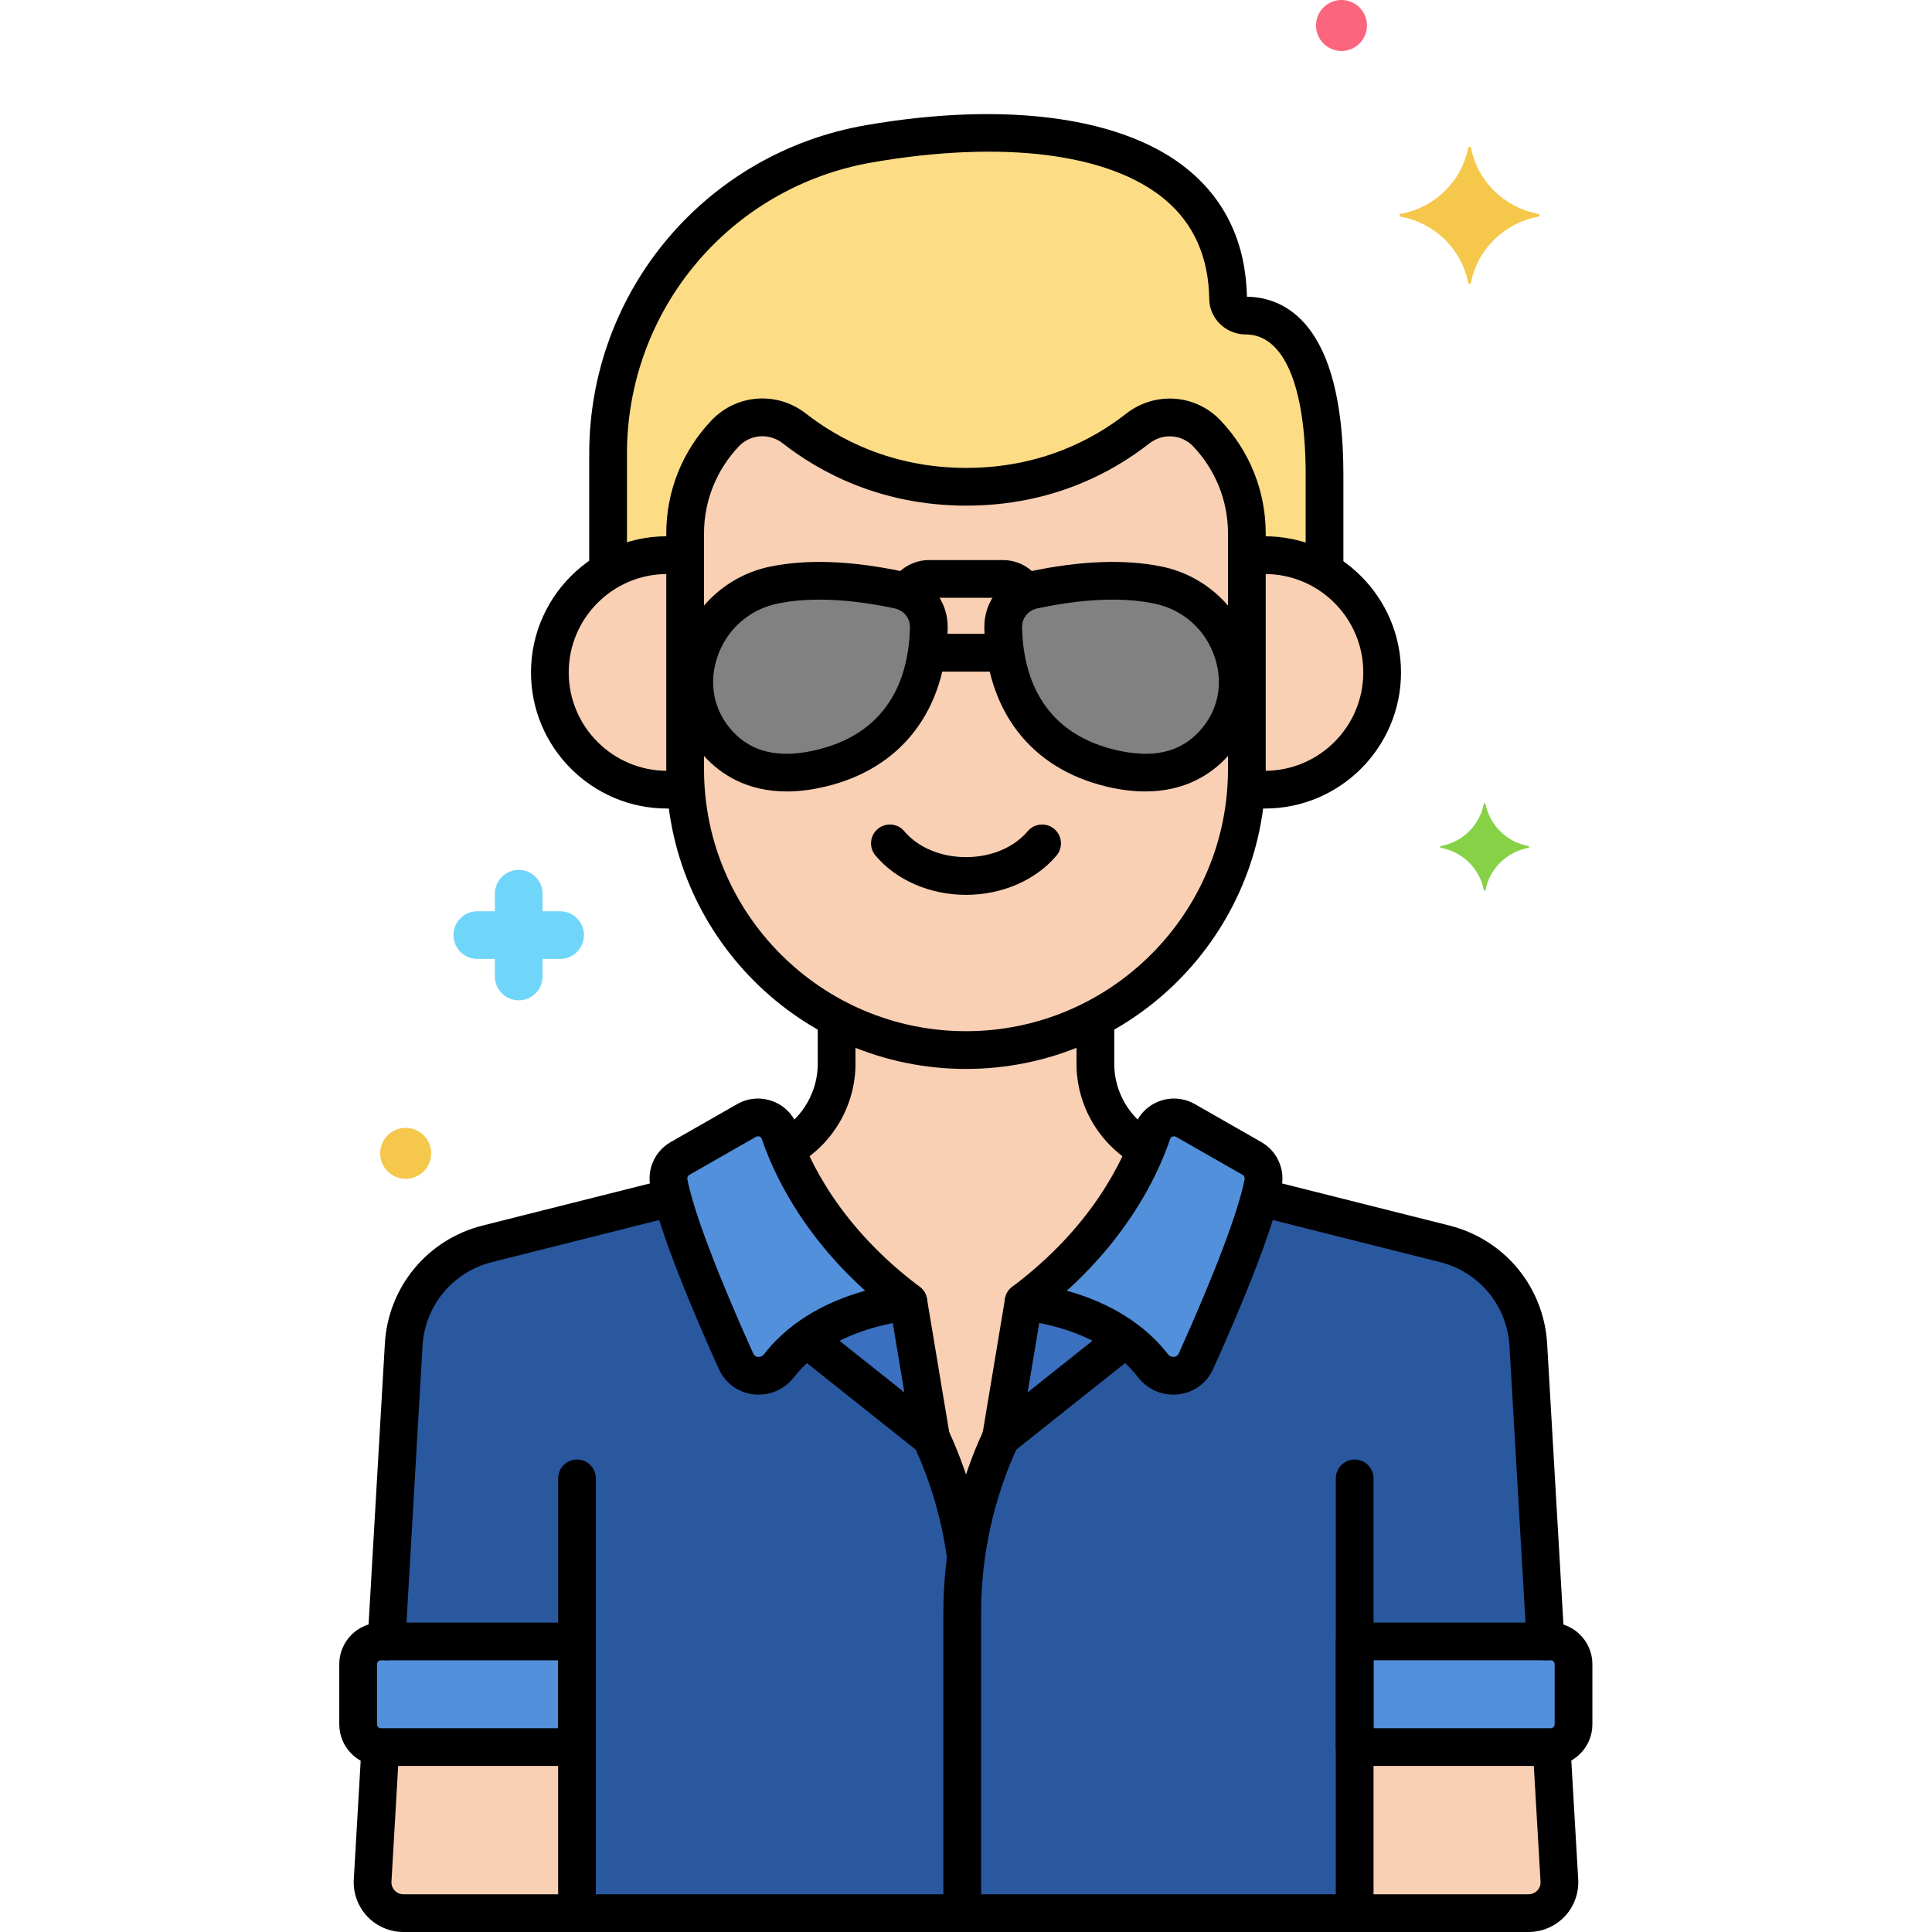 <?xml version="1.0" encoding="utf-8"?>
<!-- Generator: Adobe Illustrator 24.0.0, SVG Export Plug-In . SVG Version: 6.00 Build 0)  -->
<svg version="1.1" xmlns="http://www.w3.org/2000/svg" xmlns:xlink="http://www.w3.org/1999/xlink" x="0px" y="0px"
	 viewBox="0 0 256 256" style="enable-background:new 0 0 256 256;" xml:space="preserve">
<style type="text/css">
	.st0{fill:#3A70BF;}
	.st1{fill:#EDF4FC;}
	.st2{fill:#C7D7E5;}
	.st3{fill:#F9D0B4;}
	.st4{fill:#5B5D60;}
	.st5{fill:#5290DB;}
	.st6{fill:#70D6F9;}
	.st7{fill:#F5C84C;}
	.st8{fill:#FC657E;}
	.st9{fill:#87D147;}
	.st10{fill:#FCDD86;}
	.st11{fill:#9BE5F9;}
	.st12{fill:#B2E26D;}
	.st13{fill:#754E34;}
	.st14{fill:#FCA265;}
	.st15{fill:#818182;}
	.st16{fill:#F94EED;}
	.st17{fill:#FFC197;}
	.st18{fill:#3CAADC;}
	.st19{fill:#DAE6F1;}
	.st20{fill:#57AF12;}
	.st21{fill:#EF4460;}
	.st22{fill:#FFF0CA;}
	.st23{fill:#F98FA6;}
	.st24{fill:#EDB311;}
	.st25{fill:#FC8C48;}
	.st26{fill:#FCB9CB;}
	.st27{fill:#96BC71;}
	.st28{fill:#78A352;}
	.st29{fill:#B8DD90;}
	.st30{fill:#6FAFEF;}
	.st31{fill:#29589F;}
	.st32{fill:#414344;}
	.st33{fill:#9B6B4B;}
	.st34{fill:#73B1EF;}
</style>
<g id="Layer_1">
</g>
<g id="Layer_2">
</g>
<g id="Layer_3">
</g>
<g id="Layer_4">
</g>
<g id="Layer_5">
</g>
<g id="Layer_6">
</g>
<g id="Layer_7">
</g>
<g id="Layer_8">
</g>
<g id="Layer_9">
</g>
<g id="Layer_10">
</g>
<g id="Layer_11">
</g>
<g id="Layer_12">
</g>
<g id="Layer_13">
</g>
<g id="Layer_14">
</g>
<g id="Layer_15">
</g>
<g id="Layer_16">
</g>
<g id="Layer_17">
</g>
<g id="Layer_18">
</g>
<g id="Layer_19">
</g>
<g id="Layer_20">
</g>
<g id="Layer_21">
</g>
<g id="Layer_22">
</g>
<g id="Layer_23">
</g>
<g id="Layer_24">
</g>
<g id="Layer_25">
</g>
<g id="Layer_26">
</g>
<g id="Layer_27">
</g>
<g id="Layer_28">
</g>
<g id="Layer_29">
</g>
<g id="Layer_30">
</g>
<g id="Layer_31">
</g>
<g id="Layer_32">
</g>
<g id="Layer_33">
</g>
<g id="Layer_34">
</g>
<g id="Layer_35">
</g>
<g id="Layer_36">
</g>
<g id="Layer_37">
</g>
<g id="Layer_38">
</g>
<g id="Layer_39">
</g>
<g id="Layer_40">
</g>
<g id="Layer_41">
</g>
<g id="Layer_42">
</g>
<g id="Layer_43">
</g>
<g id="Layer_44">
</g>
<g id="Layer_45">
</g>
<g id="Layer_46">
</g>
<g id="Layer_47">
</g>
<g id="Layer_48">
</g>
<g id="Layer_49">
</g>
<g id="Layer_50">
</g>
<g id="Layer_51">
</g>
<g id="Layer_52">
</g>
<g id="Layer_53">
</g>
<g id="Layer_54">
</g>
<g id="Layer_55">
</g>
<g id="Layer_56">
</g>
<g id="Layer_57">
</g>
<g id="Layer_58">
</g>
<g id="Layer_59">
</g>
<g id="Layer_60">
</g>
<g id="Layer_61">
</g>
<g id="Layer_62">
</g>
<g id="Layer_63">
	<g>
		<g>
			<g>
				<path class="st3" d="M159.899,57.412c-2.433-2.552-6.39-2.787-9.164-0.61c-4.386,3.443-11.975,7.698-22.693,7.698
					c-10.745,0-18.374-4.276-22.778-7.723c-2.771-2.169-6.72-1.926-9.149,0.621l-0.013,0.013c-3.413,3.579-5.316,8.334-5.316,13.279
					v31.233c0,20.468,16.747,37.215,37.215,37.215h0c20.468,0,37.215-16.747,37.215-37.215V70.691
					C165.215,65.746,163.311,60.99,159.899,57.412z"/>
			</g>
		</g>
		<g>
			<g>
				<path class="st3" d="M167.603,73.561c-0.813,0-1.609,0.069-2.388,0.189c0,3.96,0,22.286,0,28.173
					c0,0.839-0.038,1.67-0.094,2.496c0.81,0.13,1.635,0.217,2.482,0.217c8.581,0,15.537-6.956,15.537-15.537
					S176.184,73.561,167.603,73.561z"/>
			</g>
		</g>
		<g>
			<g>
				<path class="st3" d="M90.785,101.923c0-3.856,0-20.507,0-28.173c-0.779-0.121-1.575-0.189-2.388-0.189
					c-8.581,0-15.538,6.957-15.538,15.538s6.956,15.537,15.538,15.537c0.847,0,1.672-0.086,2.482-0.217v-0.001
					C90.823,103.593,90.785,102.762,90.785,101.923z"/>
			</g>
		</g>
		<g>
			<g>
				<path class="st10" d="M165.076,41.816c-1.246,0-2.327-0.961-2.344-2.207c-0.285-20.737-23.966-24.633-47.549-20.56
					c-19.994,3.453-34.608,20.791-34.608,41.081v15.559c2.299-1.344,4.966-2.128,7.821-2.128c0.813,0,1.609,0.068,2.388,0.189
					v-3.059c0-4.945,1.904-9.7,5.316-13.279l0.013-0.013c2.429-2.547,6.377-2.79,9.149-0.621c4.404,3.447,12.034,7.723,22.778,7.723
					c10.719,0,18.308-4.255,22.693-7.698c2.774-2.177,6.73-1.943,9.164,0.61c3.413,3.579,5.316,8.334,5.316,13.279v3.059
					c0.779-0.121,1.575-0.189,2.388-0.189c2.89,0,5.586,0.803,7.903,2.178c0-4.342,0-8.802,0-12.775
					C175.507,44.395,168.801,41.816,165.076,41.816z"/>
			</g>
		</g>
		<g>
			<g>
				<path class="st5" d="M152.684,150.113c-1.665,4.941-6.048,14.137-17.048,22.387c0,0,11.111,0.694,17.13,8.449
					c1.562,2.013,4.665,1.733,5.712-0.591c3.089-6.853,7.741-17.746,8.893-23.608c0.253-1.288-0.333-2.592-1.473-3.243l-8.817-5.038
					C155.424,147.521,153.293,148.304,152.684,150.113z"/>
			</g>
		</g>
		<g>
			<g>
				<path class="st0" d="M135.636,172.5l-3,18l16.463-13.097C143.094,172.969,135.636,172.5,135.636,172.5z"/>
			</g>
		</g>
		<g>
			<g>
				<path class="st5" d="M103.316,150.113c1.665,4.941,6.048,14.137,17.048,22.387c0,0-11.111,0.694-17.13,8.449
					c-1.562,2.013-4.665,1.733-5.712-0.591c-3.089-6.853-7.741-17.746-8.893-23.608c-0.253-1.288,0.333-2.592,1.473-3.243
					l8.817-5.038C100.576,147.521,102.707,148.304,103.316,150.113z"/>
			</g>
		</g>
		<g>
			<g>
				<path class="st0" d="M120.364,172.5l3,18l-16.463-13.097C112.906,172.969,120.364,172.5,120.364,172.5z"/>
			</g>
		</g>
		<g>
			<g>
				<path class="st3" d="M120.364,172.5l3,18l0,0c2.357,5.048,3.903,10.416,4.636,15.91c0.733-5.494,2.279-10.862,4.636-15.91l0,0
					l3-18c9.558-7.169,14.117-15.048,16.241-20.233c-4.134-2.241-6.732-6.566-6.732-11.295v-6.057
					c-5.14,2.69-10.97,4.223-17.145,4.223h0c-6.174,0-12.005-1.532-17.145-4.223v6.057c0,4.729-2.599,9.054-6.732,11.295
					C106.247,157.452,110.805,165.331,120.364,172.5z"/>
			</g>
		</g>
		<g>
			<g>
				<path class="st5" d="M205.483,217.5H179.5v14h25.983c1.666,0,3.017-1.351,3.017-3.017v-7.966
					C208.5,218.851,207.149,217.5,205.483,217.5z"/>
			</g>
		</g>
		<g>
			<g>
				<path class="st5" d="M47.455,220.517v7.966c0,1.666,1.351,3.017,3.017,3.017h25.983v-14H50.472
					C48.806,217.5,47.455,218.851,47.455,220.517z"/>
			</g>
		</g>
		<g>
			<g>
				<path class="st3" d="M205.483,231.5H179.5v22h23.049c2.344,0,4.207-1.969,4.076-4.31l-1.027-17.702
					C205.56,231.49,205.523,231.5,205.483,231.5z"/>
			</g>
		</g>
		<g>
			<g>
				<path class="st3" d="M76.455,231.5H50.472c-0.024,0-0.047-0.007-0.071-0.007l-1.026,17.698c-0.13,2.34,1.732,4.31,4.076,4.31
					h23.004V231.5z"/>
			</g>
		</g>
		<g>
			<g>
				<path class="st31" d="M179.5,217.5h25.288l-2.277-39.261c-0.357-6.417-4.846-11.856-11.078-13.425l-24.511-6.169
					c-1.618,6.099-5.661,15.54-8.444,21.714c-1.047,2.323-4.15,2.604-5.712,0.591c-1.087-1.401-2.342-2.569-3.666-3.546
					L132.636,190.5c-3.383,7.245-5.136,15.144-5.136,23.14v39.86h52C179.5,241.275,179.5,227.934,179.5,217.5z"/>
			</g>
		</g>
		<g>
			<g>
				<path class="st31" d="M123.364,190.5l-16.463-13.097c-1.324,0.978-2.579,2.145-3.666,3.546
					c-1.562,2.013-4.665,1.733-5.712-0.591c-2.783-6.174-6.826-15.614-8.444-21.714l-24.511,6.169
					c-6.233,1.569-10.721,7.008-11.078,13.425L51.212,217.5h25.243c0,7.885,0,28.416,0,36H127.5v-39.86
					c0-2.425,0.181-4.838,0.5-7.23C127.267,200.916,125.721,195.548,123.364,190.5z"/>
			</g>
		</g>
		<g>
			<g>
				<path d="M127.957,208.618c-1.229,0-2.3-0.905-2.473-2.156c-0.709-5.109-2.145-10.038-4.268-14.65
					c-0.577-1.254-0.028-2.738,1.226-3.315c1.255-0.579,2.739-0.029,3.316,1.226c2.328,5.057,3.902,10.458,4.678,16.053
					c0.189,1.368-0.766,2.63-2.133,2.82C128.187,208.61,128.071,208.618,127.957,208.618z"/>
			</g>
		</g>
		<g>
			<g>
				<path class="st15" d="M119.063,78.169c-7.101-1.508-12.459-1.474-16.49-0.648c-9.712,1.989-14.024,13.768-7.363,21.046
					c2.681,2.93,6.924,4.833,13.631,3.218c12.102-2.914,14.111-12.921,14.233-18.632C123.124,80.747,121.429,78.671,119.063,78.169z
					"/>
			</g>
		</g>
		<g>
			<g>
				<path class="st15" d="M136.937,78.169c7.101-1.508,12.459-1.474,16.49-0.648c9.712,1.989,14.024,13.768,7.363,21.046
					c-2.681,2.93-6.924,4.833-13.631,3.218c-12.102-2.914-14.111-12.921-14.233-18.632
					C132.876,80.747,134.571,78.671,136.937,78.169z"/>
			</g>
		</g>
		<g>
			<g>
				<path d="M179.5,255.04c-1.381,0-2.5-1.119-2.5-2.5v-56.645c0-1.381,1.119-2.5,2.5-2.5s2.5,1.119,2.5,2.5v56.645
					C182,253.921,180.881,255.04,179.5,255.04z"/>
			</g>
		</g>
		<g>
			<g>
				<path d="M76.455,255.04c-1.381,0-2.5-1.119-2.5-2.5v-56.645c0-1.381,1.119-2.5,2.5-2.5s2.5,1.119,2.5,2.5v56.645
					C78.955,253.921,77.836,255.04,76.455,255.04z"/>
			</g>
		</g>
		<g>
			<g>
				<path d="M128,118.573c-4.777,0-9.262-1.95-11.999-5.216c-0.887-1.058-0.748-2.635,0.31-3.521
					c1.059-0.888,2.635-0.748,3.522,0.311c1.798,2.146,4.852,3.427,8.167,3.427s6.368-1.281,8.167-3.428
					c0.888-1.059,2.465-1.195,3.522-0.31c1.058,0.887,1.196,2.464,0.31,3.521C137.262,116.624,132.776,118.573,128,118.573z"/>
			</g>
		</g>
		<g>
			<g>
				<path d="M128,141.639c-21.899,0-39.715-17.816-39.715-39.716V70.69c0-5.613,2.133-10.942,6.007-15.004
					c3.326-3.488,8.7-3.861,12.511-0.878c4.192,3.28,11.279,7.191,21.238,7.191c9.938,0,16.986-3.896,21.149-7.165
					c3.818-2.993,9.199-2.627,12.517,0.852l0,0c3.874,4.062,6.008,9.39,6.008,15.004v31.232
					C167.715,123.822,149.898,141.639,128,141.639z M101.011,57.803c-1.134,0-2.254,0.446-3.088,1.321
					c-2.996,3.141-4.638,7.244-4.638,11.566v31.232c0,19.143,15.573,34.716,34.715,34.716s34.715-15.573,34.715-34.716V70.69
					c0-4.323-1.643-8.426-4.625-11.553c-0.001,0-0.001,0-0.001-0.001c-1.532-1.606-4.031-1.766-5.812-0.368
					C147.495,62.523,139.407,67,128.041,67c-11.383,0-19.508-4.488-24.319-8.254C102.914,58.114,101.958,57.803,101.011,57.803z"/>
			</g>
		</g>
		<g>
			<g>
				<path d="M167.604,107.136c-0.596,0-1.194-0.034-1.832-0.105c-1.372-0.151-2.361-1.388-2.209-2.76
					c0.151-1.373,1.38-2.362,2.76-2.209c0.453,0.05,0.872,0.074,1.281,0.074c7.188,0,13.037-5.849,13.037-13.037
					c0-7.189-5.849-13.038-13.037-13.038c-0.288,0-0.573,0.011-0.856,0.029c-1.363,0.09-2.568-0.949-2.66-2.328
					c-0.092-1.378,0.95-2.569,2.328-2.66c0.393-0.026,0.789-0.041,1.188-0.041c9.945,0,18.037,8.092,18.037,18.038
					C185.641,99.044,177.549,107.136,167.604,107.136z"/>
			</g>
		</g>
		<g>
			<g>
				<path d="M88.397,107.136c-9.946,0-18.038-8.092-18.038-18.037c0-10.579,9.167-19.103,19.965-17.932
					c1.373,0.15,2.363,1.385,2.213,2.758c-0.151,1.372-1.387,2.359-2.757,2.213c-0.466-0.051-0.932-0.077-1.383-0.077
					c-7.189,0-13.038,5.849-13.038,13.038c0,7.188,5.849,13.037,13.038,13.037c0.456,0,0.932-0.031,1.456-0.095
					c1.385-0.173,2.618,0.809,2.784,2.179c0.167,1.371-0.808,2.617-2.179,2.784C89.731,107.093,89.057,107.136,88.397,107.136z"/>
			</g>
		</g>
		<g>
			<g>
				<path d="M175.507,77.438c-1.381,0-2.5-1.119-2.5-2.5V62.963c0-11.851-2.891-18.647-7.931-18.647
					c-2.637,0-4.81-2.097-4.844-4.674c-0.076-5.59-2.07-10.049-5.927-13.251c-7.323-6.082-21.427-7.86-38.697-4.879
					c-18.851,3.255-32.533,19.496-32.533,38.617v14.684c0,1.381-1.119,2.5-2.5,2.5s-2.5-1.119-2.5-2.5V60.129
					c0-21.561,15.427-39.874,36.683-43.545c18.71-3.232,34.29-1.059,42.742,5.96c4.972,4.129,7.571,9.771,7.728,16.772
					c4.845,0.064,12.779,3.285,12.779,23.646v11.975C178.007,76.318,176.888,77.438,175.507,77.438z"/>
			</g>
		</g>
		<g>
			<g>
				<path d="M120.287,80.838c-0.426,0-0.858-0.108-1.253-0.338c-1.194-0.694-1.6-2.224-0.906-3.418
					c1.028-1.771,2.938-2.87,4.983-2.87h9.779c1.977,0,3.793,0.996,4.857,2.664c0.743,1.163,0.401,2.709-0.763,3.452
					c-1.162,0.741-2.71,0.4-3.452-0.763c-0.142-0.222-0.382-0.354-0.643-0.354h-9.779c-0.407,0-0.608,0.292-0.66,0.382
					C121.987,80.393,121.148,80.838,120.287,80.838z"/>
			</g>
		</g>
		<g>
			<g>
				<path d="M131.803,88.99h-7.605c-1.381,0-2.5-1.119-2.5-2.5s1.119-2.5,2.5-2.5h7.605c1.381,0,2.5,1.119,2.5,2.5
					S133.184,88.99,131.803,88.99z"/>
			</g>
		</g>
		<g>
			<g>
				<path d="M155.469,184.797c-1.818,0-3.529-0.835-4.678-2.314c-5.266-6.785-15.211-7.481-15.312-7.487
					c-1.045-0.065-1.938-0.775-2.239-1.779c-0.3-1.003,0.058-2.087,0.896-2.716c10.526-7.895,14.654-16.662,16.179-21.185
					c0-0.001,0-0.001,0-0.001c0.527-1.563,1.718-2.798,3.267-3.387c1.563-0.593,3.29-0.458,4.74,0.37l8.817,5.038
					c2.067,1.182,3.146,3.551,2.686,5.896c-1.165,5.927-5.574,16.406-9.067,24.154c-0.842,1.869-2.555,3.128-4.58,3.369
					C155.939,184.783,155.703,184.797,155.469,184.797z M141.355,171.026c4.098,1.134,9.589,3.499,13.385,8.39
					c0.305,0.392,0.695,0.391,0.846,0.374c0.284-0.034,0.49-0.188,0.612-0.459c4.786-10.614,7.883-18.805,8.72-23.063
					c0.048-0.241-0.055-0.473-0.26-0.59l-8.817-5.038c-0.202-0.114-0.391-0.072-0.483-0.038c-0.104,0.04-0.242,0.126-0.305,0.31l0,0
					C153.567,155.318,149.9,163.3,141.355,171.026z"/>
			</g>
		</g>
		<g>
			<g>
				<path d="M132.636,193c-0.437,0-0.875-0.114-1.268-0.346c-0.893-0.524-1.368-1.545-1.198-2.565l3-18
					c0.227-1.362,1.512-2.282,2.877-2.055c1.361,0.227,2.282,1.515,2.055,2.877l-1.93,11.581l10.962-8.721
					c1.081-0.86,2.655-0.68,3.513,0.399c0.86,1.081,0.681,2.653-0.399,3.513l-16.055,12.772
					C133.739,192.816,133.188,193,132.636,193z"/>
			</g>
		</g>
		<g>
			<g>
				<path d="M100.531,184.797c-0.234,0-0.47-0.014-0.708-0.042c-2.025-0.24-3.738-1.5-4.581-3.369
					c-3.494-7.751-7.904-18.233-9.067-24.153c-0.46-2.346,0.619-4.715,2.685-5.896l8.818-5.038c1.451-0.828,3.178-0.964,4.742-0.369
					c1.548,0.589,2.738,1.823,3.265,3.387l0,0c1.524,4.522,5.653,13.29,16.179,21.185c0.838,0.629,1.195,1.713,0.895,2.716
					c-0.3,1.004-1.194,1.714-2.239,1.779c-0.095,0.007-10.079,0.747-15.31,7.487C104.061,183.962,102.35,184.797,100.531,184.797z
					 M100.437,150.563c-0.083,0-0.179,0.019-0.278,0.076l-8.818,5.038c-0.205,0.117-0.307,0.349-0.26,0.591
					c0.836,4.254,3.933,12.444,8.72,23.063c0.122,0.271,0.328,0.425,0.612,0.459c0.154,0.018,0.542,0.018,0.846-0.374
					c3.795-4.891,9.287-7.256,13.384-8.39c-8.545-7.727-12.212-15.708-13.697-20.115l0,0c-0.062-0.184-0.199-0.27-0.304-0.31
					C100.595,150.584,100.523,150.563,100.437,150.563z"/>
			</g>
		</g>
		<g>
			<g>
				<path d="M123.364,193c-0.554,0-1.104-0.184-1.557-0.544l-15.74-12.522c-1.08-0.859-1.259-2.432-0.4-3.513
					c0.86-1.08,2.433-1.259,3.513-0.399l10.647,8.471l-1.93-11.581c-0.227-1.362,0.693-2.65,2.055-2.877
					c1.362-0.231,2.65,0.693,2.877,2.055l3,18c0.17,1.021-0.306,2.041-1.198,2.565C124.239,192.886,123.8,193,123.364,193z"/>
			</g>
		</g>
		<g>
			<g>
				<path d="M104.66,154.461c-0.846,0-1.671-0.429-2.141-1.205c-0.715-1.181-0.337-2.719,0.844-3.434
					c3.08-1.864,4.993-5.256,4.993-8.851V135.5c0-1.381,1.119-2.5,2.5-2.5s2.5,1.119,2.5,2.5v5.472
					c0,5.333-2.836,10.363-7.403,13.128C105.547,154.345,105.101,154.461,104.66,154.461z"/>
			</g>
		</g>
		<g>
			<g>
				<path d="M151.53,154.573c-0.428,0-0.86-0.109-1.256-0.34c-4.706-2.74-7.63-7.822-7.63-13.262v-5.139c0-1.381,1.119-2.5,2.5-2.5
					s2.5,1.119,2.5,2.5v5.139c0,3.667,1.972,7.093,5.146,8.941c1.193,0.694,1.598,2.225,0.902,3.418
					C153.229,154.129,152.391,154.573,151.53,154.573z"/>
			</g>
		</g>
		<g>
			<g>
				<path d="M205.483,234H179.5c-1.381,0-2.5-1.119-2.5-2.5v-14c0-1.381,1.119-2.5,2.5-2.5h25.983c3.042,0,5.517,2.475,5.517,5.517
					v7.966C211,231.524,208.525,234,205.483,234z M182,229h23.483c0.285,0,0.517-0.232,0.517-0.518v-7.966
					c0-0.285-0.231-0.517-0.517-0.517H182V229z"/>
			</g>
		</g>
		<g>
			<g>
				<path d="M76.455,234H50.472c-3.042,0-5.517-2.476-5.517-5.518v-7.966c0-3.042,2.475-5.517,5.517-5.517h25.983
					c1.381,0,2.5,1.119,2.5,2.5v14C78.955,232.881,77.836,234,76.455,234z M50.472,220c-0.285,0-0.517,0.231-0.517,0.517v7.966
					c0,0.285,0.232,0.518,0.517,0.518h23.483v-9H50.472z"/>
			</g>
		</g>
		<g>
			<g>
				<path d="M202.549,256H179.5c-1.381,0-2.5-1.119-2.5-2.5s1.119-2.5,2.5-2.5h23.049c0.439,0,0.849-0.176,1.15-0.495
					s0.454-0.736,0.43-1.175l-1.006-17.341c-0.08-1.378,0.973-2.561,2.352-2.641c1.367-0.082,2.561,0.974,2.641,2.352l1.006,17.346
					c0.101,1.804-0.552,3.586-1.789,4.895C206.094,255.249,204.351,256,202.549,256z"/>
			</g>
		</g>
		<g>
			<g>
				<path d="M76.455,256H53.451c-1.802,0-3.545-0.751-4.783-2.06s-1.89-3.091-1.79-4.889l0.98-16.898
					c0.08-1.379,1.264-2.424,2.641-2.352c1.378,0.08,2.431,1.263,2.351,2.641l-0.98,16.893c-0.024,0.434,0.129,0.851,0.431,1.17
					c0.302,0.319,0.71,0.495,1.15,0.495h23.004c1.381,0,2.5,1.119,2.5,2.5S77.836,256,76.455,256z"/>
			</g>
		</g>
		<g>
			<g>
				<path d="M204.785,220c-1.314,0-2.417-1.026-2.494-2.355l-2.276-39.262c-0.298-5.359-3.992-9.835-9.192-11.144l-24.155-6.08
					c-1.339-0.338-2.151-1.696-1.814-3.035c0.338-1.339,1.696-2.147,3.035-1.814l24.155,6.08c7.333,1.846,12.543,8.159,12.964,15.71
					l2.276,39.256c0.08,1.378-0.973,2.561-2.352,2.641C204.883,219.999,204.834,220,204.785,220z"/>
			</g>
		</g>
		<g>
			<g>
				<path d="M179.5,256h-52c-1.381,0-2.5-1.119-2.5-2.5v-39.86c0-8.306,1.857-16.673,5.37-24.197
					c0.584-1.25,2.072-1.791,3.323-1.208c1.251,0.585,1.792,2.072,1.208,3.323c-3.207,6.867-4.901,14.503-4.901,22.082V251h49.5
					c1.381,0,2.5,1.119,2.5,2.5S180.881,256,179.5,256z"/>
			</g>
		</g>
		<g>
			<g>
				<path d="M127.5,256H76.455c-1.381,0-2.5-1.119-2.5-2.5s1.119-2.5,2.5-2.5H127.5c1.381,0,2.5,1.119,2.5,2.5
					S128.881,256,127.5,256z"/>
			</g>
		</g>
		<g>
			<g>
				<path d="M51.215,220c-0.049,0-0.098-0.001-0.147-0.004c-1.378-0.08-2.431-1.263-2.351-2.641l2.277-39.261
					c0.42-7.546,5.63-13.859,12.964-15.705l24.002-6.042c1.338-0.332,2.697,0.476,3.035,1.814c0.337,1.339-0.475,2.697-1.814,3.035
					l-24.003,6.042c-5.2,1.308-8.895,5.785-9.193,11.139l-2.277,39.267C53.631,218.974,52.529,220,51.215,220z"/>
			</g>
		</g>
		<g>
			<g>
				<path class="st7" d="M203.822,28.33c-4.498-0.838-8.043-4.31-8.898-8.716c-0.043-0.221-0.352-0.221-0.395,0
					c-0.855,4.406-4.4,7.879-8.898,8.716c-0.226,0.042-0.226,0.345,0,0.387c4.498,0.838,8.043,4.31,8.898,8.717
					c0.043,0.221,0.352,0.221,0.395,0c0.855-4.406,4.4-7.879,8.898-8.717C204.047,28.675,204.047,28.373,203.822,28.33z"/>
			</g>
		</g>
		<g>
			<g>
				<path class="st9" d="M202.515,112.101c-2.862-0.533-5.118-2.743-5.663-5.547c-0.027-0.141-0.224-0.141-0.251,0
					c-0.544,2.804-2.8,5.014-5.663,5.547c-0.144,0.027-0.144,0.219,0,0.246c2.862,0.533,5.118,2.743,5.663,5.547
					c0.027,0.141,0.224,0.141,0.251,0c0.544-2.804,2.8-5.014,5.663-5.547C202.658,112.32,202.658,112.128,202.515,112.101z"/>
			</g>
		</g>
		<g>
			<g>
				<path class="st6" d="M63.246,120.75h2.33v-2.33c0-1.744,1.413-3.157,3.157-3.157c1.744,0,3.157,1.413,3.157,3.157v2.33h2.329
					c1.744,0,3.157,1.413,3.157,3.157s-1.413,3.157-3.157,3.157h-2.329v2.33c0,1.744-1.413,3.157-3.157,3.157
					c-1.744,0-3.157-1.413-3.157-3.157v-2.33h-2.33c-1.744,0-3.157-1.413-3.157-3.157S61.502,120.75,63.246,120.75z"/>
			</g>
		</g>
		<g>
			<g>
				<circle class="st7" cx="53.755" cy="152.825" r="3.377"/>
			</g>
		</g>
		<g>
			<g>
				<circle class="st8" cx="177.755" cy="3.377" r="3.377"/>
			</g>
		</g>
		<g>
			<g>
				<path d="M104.248,104.871c-5.363,0-8.808-2.35-10.883-4.617c-3.631-3.968-4.793-9.433-3.11-14.618
					c1.747-5.382,6.275-9.43,11.816-10.564c4.878-1,10.77-0.778,17.511,0.652l0,0c3.547,0.753,6.067,3.899,5.991,7.483
					c-0.234,10.937-6.119,18.594-16.147,21.009C107.529,104.673,105.807,104.871,104.248,104.871z M108.583,79.454
					c-1.991,0-3.831,0.172-5.509,0.516c-3.838,0.786-6.853,3.481-8.063,7.21c-1.137,3.503-0.393,7.038,2.042,9.699
					c2.61,2.854,6.273,3.662,11.201,2.476c9.946-2.395,12.188-10.161,12.319-16.255c0.025-1.185-0.828-2.23-2.03-2.485l0,0
					C114.903,79.842,111.573,79.454,108.583,79.454z"/>
			</g>
		</g>
		<g>
			<g>
				<path d="M151.752,104.871c-1.56,0-3.28-0.198-5.177-0.655c-10.028-2.415-15.914-10.072-16.147-21.009
					c-0.076-3.584,2.443-6.731,5.991-7.483c6.738-1.43,12.63-1.651,17.51-0.652c5.542,1.135,10.069,5.183,11.816,10.564
					c1.684,5.187,0.521,10.651-3.111,14.618C160.56,102.521,157.114,104.871,151.752,104.871z M147.417,79.454
					c-2.99,0-6.32,0.388-9.96,1.16h-0.001c-1.201,0.255-2.055,1.301-2.03,2.486c0.131,6.093,2.374,13.859,12.319,16.254
					c4.928,1.188,8.591,0.378,11.2-2.476c2.437-2.661,3.181-6.196,2.044-9.699c-1.21-3.729-4.225-6.424-8.063-7.21
					C151.247,79.626,149.407,79.454,147.417,79.454z M136.937,78.169h0.01H136.937z"/>
			</g>
		</g>
	</g>
</g>
<g id="Layer_64">
</g>
<g id="Layer_65">
</g>
<g id="Layer_66">
</g>
<g id="Layer_67">
</g>
<g id="Layer_68">
</g>
<g id="Layer_69">
</g>
<g id="Layer_70">
</g>
<g id="Layer_71">
</g>
<g id="Layer_72">
</g>
<g id="Layer_73">
</g>
<g id="Layer_74">
</g>
<g id="Layer_75">
</g>
<g id="Layer_76">
</g>
<g id="Layer_77">
</g>
<g id="Layer_78">
</g>
<g id="Layer_79">
</g>
<g id="Layer_80">
</g>
</svg>
